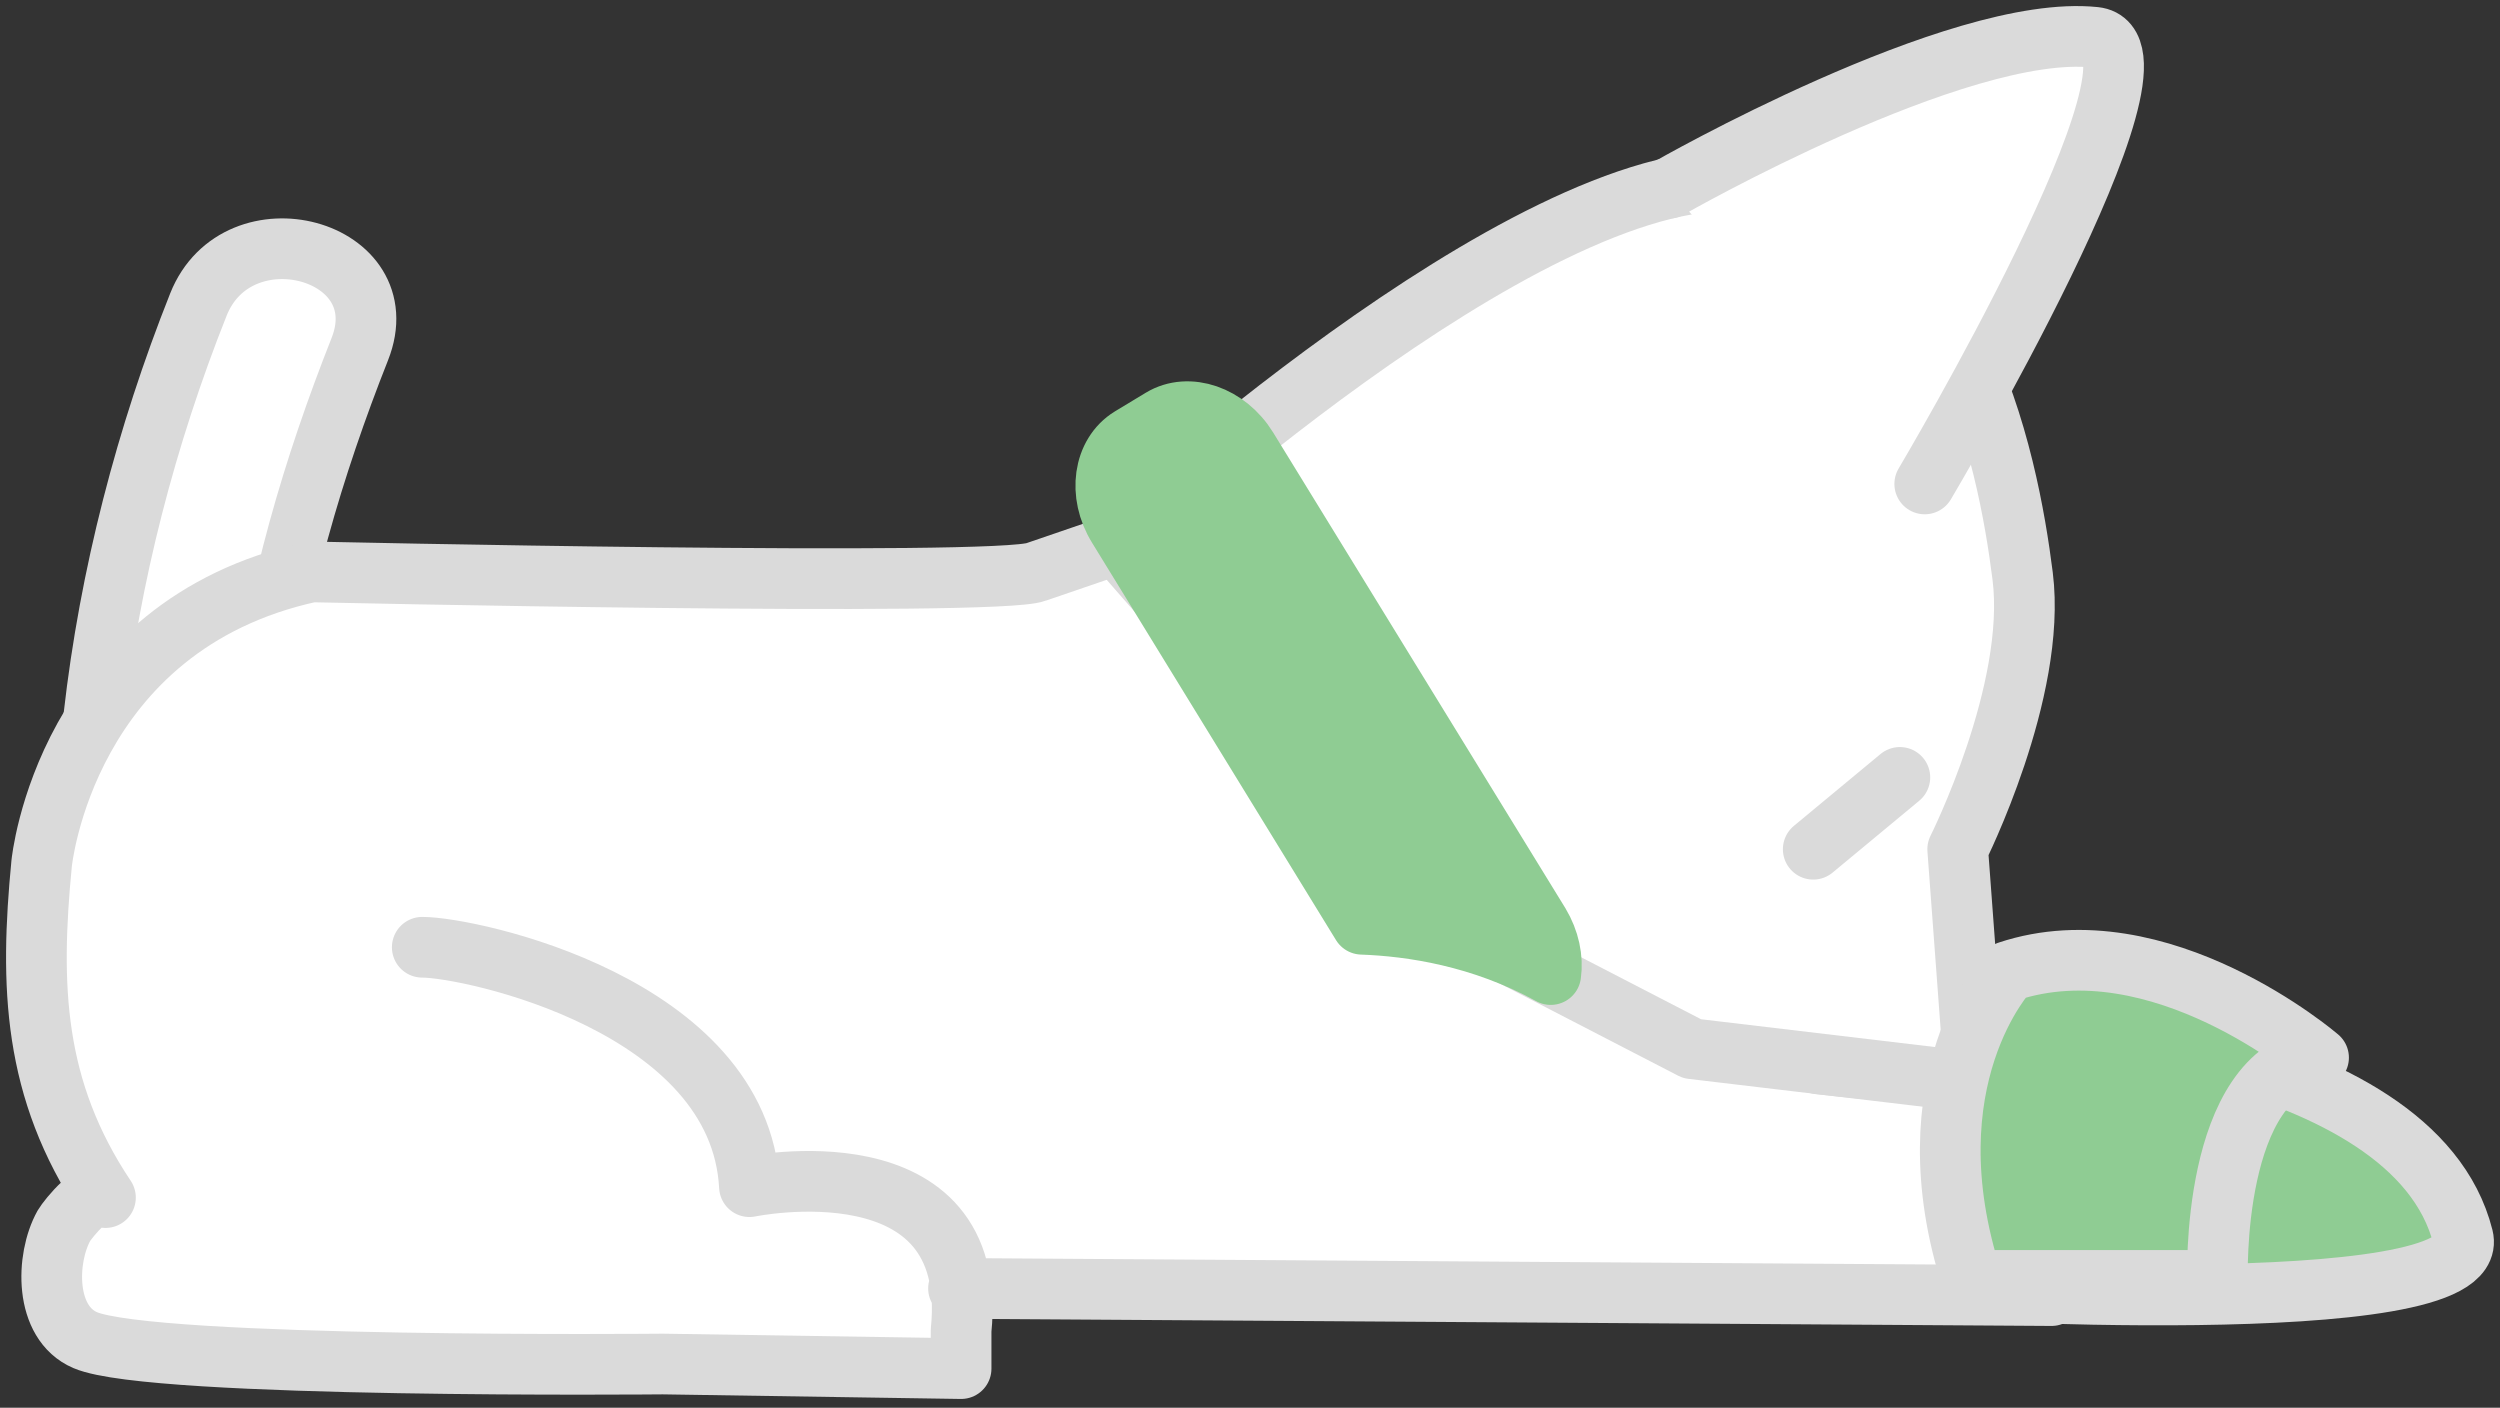 <svg width="206" height="116" viewBox="0 0 206 116" fill="none" xmlns="http://www.w3.org/2000/svg">
<rect x="0" y="0" width="206" height="116" fill="#333333" stroke="none"/>
<path d="M164.284 84.188C166.069 84.188 198.882 85.775 202.951 101.95C204.736 109.055 157.74 106.095 157.74 106.095" fill="#8FCC93"/>
<path d="M164.284 84.188C166.069 84.188 198.882 85.775 202.951 101.95C204.736 109.055 157.74 106.095 157.74 106.095" stroke="#DADADA" stroke-width="5" stroke-linecap="round" stroke-linejoin="round"/>
<path d="M7.733 59.013C9.042 47.456 12.04 35.922 16.347 25.099C19.583 16.951 32.908 20.528 29.648 28.769C25.841 38.385 22.724 48.829 21.558 59.155C20.559 67.847 6.757 67.823 7.757 59.013H7.733Z" fill="white" stroke="#DADADA" stroke-width="5" stroke-linecap="round" stroke-linejoin="round"/>
<path d="M78.981 106.166L169.046 106.758C169.046 106.758 173.424 89.209 168.665 89.209C163.906 89.209 149.867 87.67 149.867 87.67L129.784 80.636L123.097 69.386L94.972 41.724C93.948 42.814 92.925 43.856 91.95 44.874L85.382 47.124C82.217 48.379 25.656 47.124 25.656 47.124C5.359 51.529 3.432 71.139 3.432 71.139C2.456 81.204 2.718 89.754 8.69 98.682C7.929 97.522 5.597 100.435 5.264 101.003C3.765 103.703 3.646 108.985 7.025 110.429C12.569 112.798 54.615 112.395 54.615 112.395L79.195 112.774V109.624C80.79 93.827 61.754 97.782 61.754 97.782C60.968 82.791 38.744 78.054 34.794 78.054" fill="white"/>
<path d="M78.981 106.166L169.046 106.758C169.046 106.758 173.424 89.209 168.665 89.209C163.906 89.209 149.867 87.67 149.867 87.67L129.784 80.636L123.097 69.386L94.971 41.724C93.948 42.814 92.925 43.856 91.95 44.874L85.382 47.124C82.217 48.379 25.656 47.124 25.656 47.124C5.359 51.529 3.432 71.139 3.432 71.139C2.456 81.204 2.718 89.754 8.69 98.682C7.929 97.522 5.597 100.435 5.264 101.003C3.765 103.703 3.646 108.985 7.025 110.429C12.569 112.798 54.615 112.395 54.615 112.395L79.195 112.774V109.624C80.79 93.827 61.754 97.782 61.754 97.782C60.968 82.791 38.744 78.054 34.794 78.054" stroke="#DADADA" stroke-width="5" stroke-linecap="round" stroke-linejoin="round"/>
<path d="M143.467 14.915C161.314 16.099 165.478 38.006 166.667 47.479C167.857 56.953 161.314 69.978 161.314 69.978L162.741 89.186L139.422 86.415L119.077 75.899L91.975 44.874C91.975 44.874 125.621 13.731 143.467 14.915Z" fill="white" stroke="#DADADA" stroke-width="5" stroke-linecap="round" stroke-linejoin="round"/>
<path d="M137.516 15.507C137.516 15.507 161.311 1.889 172.613 3.073C179.99 3.855 158.598 39.877 158.598 39.877" fill="white"/>
<path d="M137.516 15.507C137.516 15.507 161.311 1.889 172.613 3.073C179.99 3.855 158.598 39.877 158.598 39.877" stroke="#DADADA" stroke-width="5" stroke-linecap="round" stroke-linejoin="round"/>
<path d="M127.781 80.304C127.972 78.978 127.662 77.486 126.853 76.136L102.773 36.94C101.107 34.24 97.942 33.151 95.706 34.501L93.159 36.04C90.923 37.414 90.447 40.706 92.112 43.406L112.219 76.159C116.264 76.302 122.07 77.154 127.781 80.304Z" fill="#8FCC93" stroke="#8FCC93" stroke-width="5" stroke-linecap="round" stroke-linejoin="round"/>
<path d="M149.41 69.978L156.549 64.057" stroke="#DADADA" stroke-width="5" stroke-linecap="round" stroke-linejoin="round"/>
<path d="M182.722 105.503C182.722 105.503 182.127 88.333 191.05 87.149C191.05 87.149 177.963 75.899 165.471 80.044C165.471 80.044 157.142 88.925 162.496 105.503H182.722Z" fill="#8FCC93" stroke="#DADADA" stroke-width="5" stroke-linecap="round" stroke-linejoin="round"/>
</svg>
